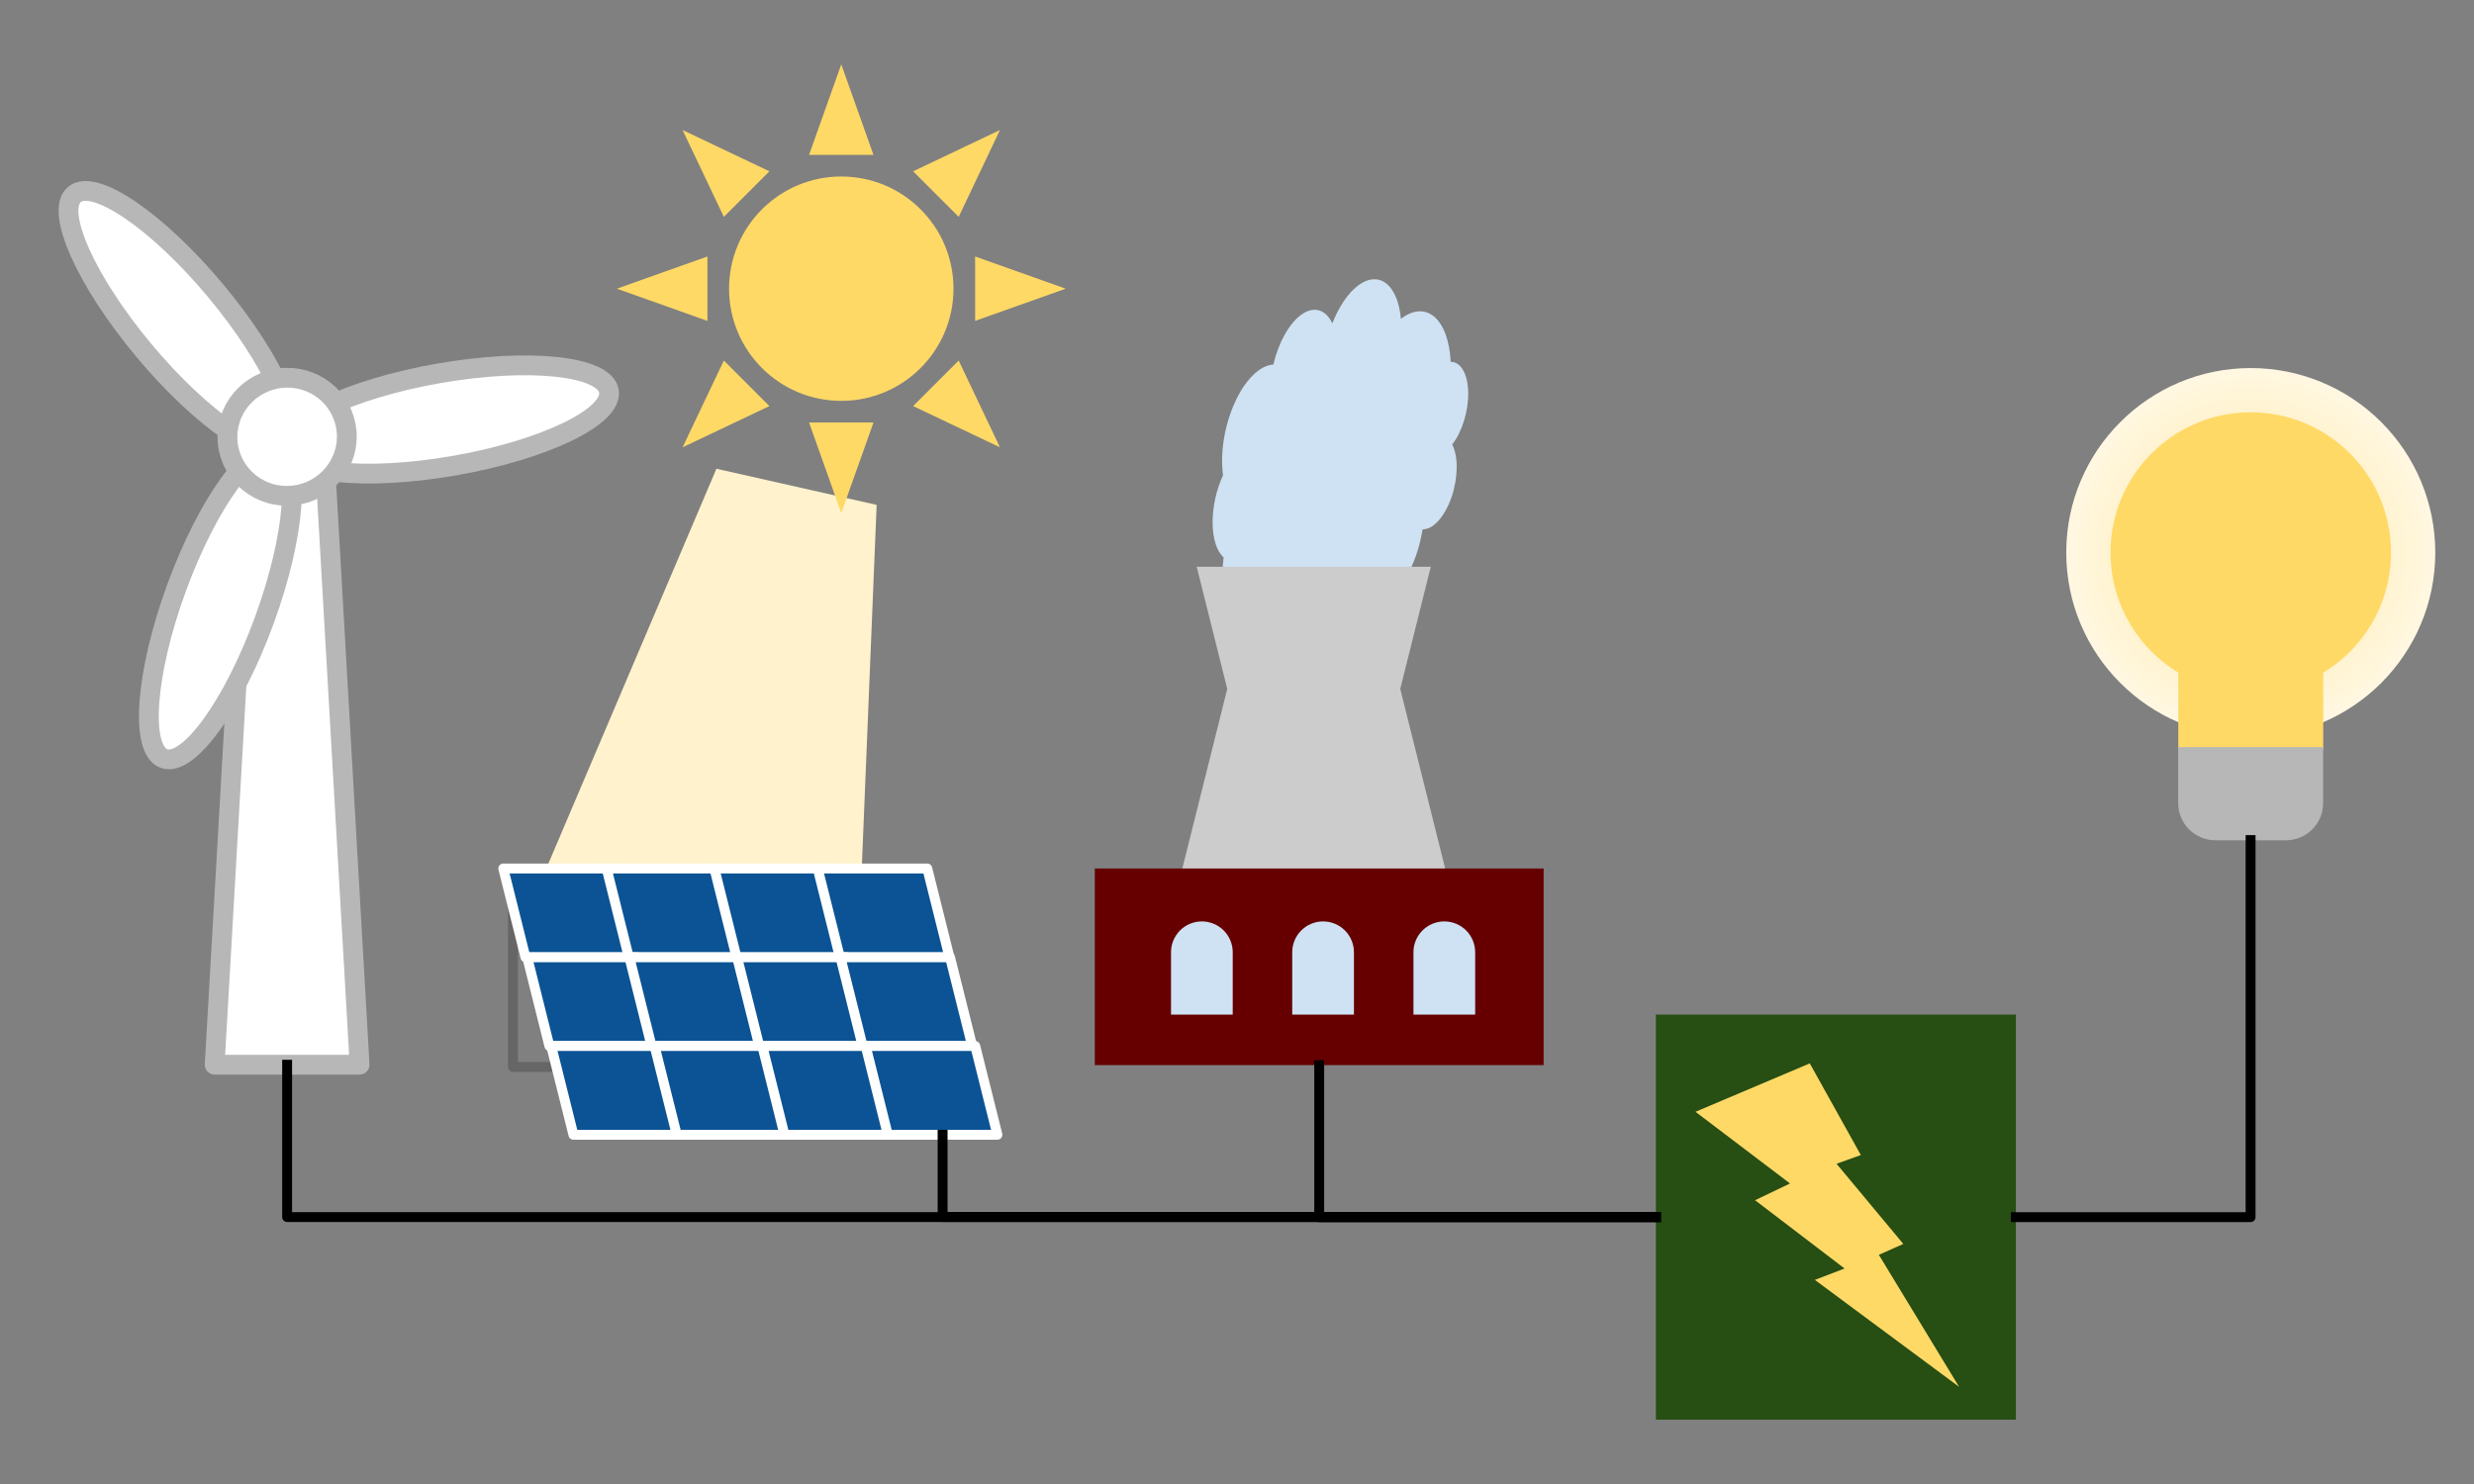 <svg version="1.1" viewBox="0.0 0.0 250.0 150.0" fill="none" stroke="none" stroke-linecap="square" stroke-miterlimit="10" xmlns:xlink="http://www.w3.org/1999/xlink" xmlns="http://www.w3.org/2000/svg"><rect x="0.0" y="0.0" width="250.0" height="150.0" fill="#808080" stroke="none"/><clipPath id="p.0"><path d="m0 0l250.0 0l0 150.0l-250.0 0l0 -150.0z" clip-rule="nonzero"/></clipPath><g clip-path="url(#p.0)"><path fill="#000000" fill-opacity="0.0" d="m0 0l250.0 0l0 150.0l-250.0 0z" fill-rule="evenodd"/><path fill="#cfe2f3" d="m143.731 53.606l0 0c-0.454 2.817 -1.703 5.422 -3.215 6.708c-1.512 1.287 -3.024 1.03 -3.893 -0.662l0 0c-0.797 1.515 -1.829 2.45 -2.786 2.521c-0.957 0.071 -1.725 -0.729 -2.073 -2.159l0 0c-0.699 1.379 -1.635 2.198 -2.475 2.166c-0.841 -0.032 -1.467 -0.91 -1.657 -2.323l0 0c-1.01 1.4 -2.199 1.813 -3.051 1.061c-0.852 -0.752 -1.215 -2.534 -0.932 -4.576l0 0c-0.697 -0.625 -1.104 -1.898 -1.115 -3.49c-0.011 -1.592 0.374 -3.347 1.056 -4.812l0 0c-0.309 -2.25 0.144 -5.049 1.19 -7.352c1.046 -2.303 2.527 -3.764 3.891 -3.838c0.533 -2.265 1.629 -4.203 2.866 -5.067c1.237 -0.864 2.421 -0.52 3.097 0.901c1.033 -2.621 2.638 -4.355 4.12 -4.453c1.482 -0.097 2.576 1.459 2.809 3.998c1.223 -0.942 2.445 -1.013 3.392 -0.195c0.946 0.817 1.536 2.453 1.638 4.538l0 0c1.028 -0.005 1.735 1.233 1.77 3.1c0.035 1.867 -0.61 3.966 -1.615 5.255l0 0c0.631 1.235 0.6 3.39 -0.076 5.341c-0.676 1.951 -1.844 3.256 -2.895 3.234z" fill-rule="evenodd"/><path fill="#000000" fill-opacity="0.0" d="m146.746 44.929l0 0c-0.298 -0.583 -0.721 -0.914 -1.212 -0.948m1.058 -7.408c-0.215 0.001 -0.439 0.057 -0.665 0.166m-4.364 -4.509c0.043 0.468 0.056 0.96 0.038 1.468m-6.968 -1.013l0 0c-0.188 0.478 -0.354 0.976 -0.494 1.487m-5.469 2.679c-0.567 2.411 -0.4 4.778 0.431 6.083m-5.512 5.106c0.364 -0.782 0.798 -1.449 1.269 -1.951m-1.21 10.253l0 0c0.047 -0.339 0.111 -0.679 0.191 -1.015m3.791 4.53l0 0c0.252 -0.349 0.486 -0.75 0.694 -1.191m3.438 1.348l0 0c0.168 -0.331 0.318 -0.688 0.448 -1.062m4.411 0.7l0 0c-0.184 -0.358 -0.335 -0.772 -0.449 -1.234m7.557 -4.812l0 0c0.063 -0.388 0.109 -0.775 0.139 -1.157" fill-rule="evenodd"/><path fill="#cccccc" d="m118.583 91.361l5.669 -22.677l17.008 0l5.669 22.677z" fill-rule="evenodd"/><path fill="#cccccc" d="m144.583 57.287l-4.969 19.874l-13.717 0l-4.968 -19.874z" fill-rule="evenodd"/><path fill="#fff2cc" d="m54.318 89.867l18.079 -42.488l16.189 3.654l-1.89 46.142z" fill-rule="evenodd"/><path fill="#ffffff" d="m21.692 107.618l3.661 -63.78l7.323 0l3.661 63.78z" fill-rule="evenodd"/><path stroke="#b7b7b7" stroke-width="2.0" stroke-linejoin="round" stroke-linecap="butt" d="m21.692 107.618l3.661 -63.78l7.323 0l3.661 63.78z" fill-rule="evenodd"/><path fill="#ffffff" d="m28.744 45.267l0 0c-0.444 -2.574 6.537 -5.945 15.591 -7.528l0 0c9.054 -1.583 16.753 -0.779 17.197 1.795l0 0c0.444 2.574 -6.537 5.945 -15.591 7.528l0 0c-9.054 1.583 -16.753 0.779 -17.197 -1.795z" fill-rule="evenodd"/><path stroke="#b7b7b7" stroke-width="2.0" stroke-linejoin="round" stroke-linecap="butt" d="m28.744 45.267l0 0c-0.444 -2.574 6.537 -5.945 15.591 -7.528l0 0c9.054 -1.583 16.753 -0.779 17.197 1.795l0 0c0.444 2.574 -6.537 5.945 -15.591 7.528l0 0c-9.054 1.583 -16.753 0.779 -17.197 -1.795z" fill-rule="evenodd"/><path fill="#ffffff" d="m28.81 45.142l0 0c-1.992 1.679 -8.373 -2.665 -14.252 -9.701l0 0c-5.879 -7.036 -9.031 -14.101 -7.039 -15.78l0 0c1.992 -1.679 8.373 2.665 14.252 9.701l0 0c5.879 7.036 9.031 14.101 7.039 15.78z" fill-rule="evenodd"/><path stroke="#b7b7b7" stroke-width="2.0" stroke-linejoin="round" stroke-linecap="butt" d="m28.81 45.142l0 0c-1.992 1.679 -8.373 -2.665 -14.252 -9.701l0 0c-5.879 -7.036 -9.031 -14.101 -7.039 -15.78l0 0c1.992 -1.679 8.373 2.665 14.252 9.701l0 0c5.879 7.036 9.031 14.101 7.039 15.78z" fill-rule="evenodd"/><path fill="#ffffff" d="m27.974 45.46l0 0c2.453 0.896 1.889 8.609 -1.26 17.228l0 0c-3.148 8.619 -7.689 14.88 -10.142 13.984l0 0c-2.453 -0.896 -1.889 -8.609 1.26 -17.228l0 0c3.148 -8.619 7.689 -14.88 10.142 -13.984z" fill-rule="evenodd"/><path stroke="#b7b7b7" stroke-width="2.0" stroke-linejoin="round" stroke-linecap="butt" d="m27.974 45.46l0 0c2.453 0.896 1.889 8.609 -1.26 17.228l0 0c-3.148 8.619 -7.689 14.88 -10.142 13.984l0 0c-2.453 -0.896 -1.889 -8.609 1.26 -17.228l0 0c3.148 -8.619 7.689 -14.88 10.142 -13.984z" fill-rule="evenodd"/><path fill="#ffffff" d="m22.983 44.18l0 0c0 -3.296 2.7 -5.983 6.031 -6.0l0 0c1.6 -0.008 3.134 0.612 4.265 1.726c1.131 1.113 1.767 2.628 1.767 4.211l0 0c0 3.296 -2.7 5.983 -6.031 6.0l0 0c-3.331 0.017 -6.031 -2.641 -6.031 -5.937z" fill-rule="evenodd"/><path stroke="#b7b7b7" stroke-width="2.0" stroke-linejoin="round" stroke-linecap="butt" d="m22.983 44.18l0 0c0 -3.296 2.7 -5.983 6.031 -6.0l0 0c1.6 -0.008 3.134 0.612 4.265 1.726c1.131 1.113 1.767 2.628 1.767 4.211l0 0c0 3.296 -2.7 5.983 -6.031 6.0l0 0c-3.331 0.017 -6.031 -2.641 -6.031 -5.937z" fill-rule="evenodd"/><path fill="#ffd966" d="m107.689 29.18l-9.151 3.254l0 -6.509zm-6.644 -16.036l-4.168 8.773l-4.602 -4.602zm-16.034 -6.641l3.254 9.151l-6.509 0zm-16.036 6.641l8.773 4.171l-4.602 4.602zm-6.641 16.036l9.151 -3.254l0 6.509zm6.641 16.034l4.171 -8.771l4.602 4.602zm16.036 6.644l-3.254 -9.151l6.509 0zm16.034 -6.644l-8.771 -4.168l4.602 -4.602zm-27.372 -16.034l0 0c0 -6.262 5.076 -11.339 11.339 -11.339c6.262 0 11.339 5.076 11.339 11.339c0 6.262 -5.076 11.339 -11.339 11.339c-6.262 0 -11.339 -5.076 -11.339 -11.339z" fill-rule="evenodd"/><path fill="#000000" fill-opacity="0.0" d="m51.834 107.844l0 -18.522l11.75 18.522z" fill-rule="evenodd"/><path stroke="#666666" stroke-width="1.0" stroke-linejoin="round" stroke-linecap="butt" d="m51.834 107.844l0 -18.522l11.75 18.522z" fill-rule="evenodd"/><path fill="#0b5394" d="m64.174 96.757l-2.243 -8.971l-11.074 0l2.243 8.971z" fill-rule="evenodd"/><path stroke="#ffffff" stroke-width="1.0" stroke-linejoin="round" stroke-linecap="butt" d="m64.174 96.757l-2.243 -8.971l-11.074 0l2.243 8.971z" fill-rule="evenodd"/><path fill="#0b5394" d="m74.616 96.757l-2.243 -8.971l-11.074 0l2.243 8.971z" fill-rule="evenodd"/><path stroke="#ffffff" stroke-width="1.0" stroke-linejoin="round" stroke-linecap="butt" d="m74.616 96.757l-2.243 -8.971l-11.074 0l2.243 8.971z" fill-rule="evenodd"/><path fill="#0b5394" d="m85.503 96.757l-2.243 -8.971l-11.074 0l2.243 8.971z" fill-rule="evenodd"/><path stroke="#ffffff" stroke-width="1.0" stroke-linejoin="round" stroke-linecap="butt" d="m85.503 96.757l-2.243 -8.971l-11.074 0l2.243 8.971z" fill-rule="evenodd"/><path fill="#0b5394" d="m95.946 96.757l-2.243 -8.971l-11.074 0l2.243 8.971z" fill-rule="evenodd"/><path stroke="#ffffff" stroke-width="1.0" stroke-linejoin="round" stroke-linecap="butt" d="m95.946 96.757l-2.243 -8.971l-11.074 0l2.243 8.971z" fill-rule="evenodd"/><path fill="#0b5394" d="m66.591 105.728l-2.243 -8.971l-11.074 0l2.243 8.971z" fill-rule="evenodd"/><path stroke="#ffffff" stroke-width="1.0" stroke-linejoin="round" stroke-linecap="butt" d="m66.591 105.728l-2.243 -8.971l-11.074 0l2.243 8.971z" fill-rule="evenodd"/><path fill="#0b5394" d="m76.914 105.728l-2.243 -8.971l-11.074 0l2.243 8.971z" fill-rule="evenodd"/><path stroke="#ffffff" stroke-width="1.0" stroke-linejoin="round" stroke-linecap="butt" d="m76.914 105.728l-2.243 -8.971l-11.074 0l2.243 8.971z" fill-rule="evenodd"/><path fill="#0b5394" d="m87.8 105.728l-2.243 -8.971l-11.074 0l2.243 8.971z" fill-rule="evenodd"/><path stroke="#ffffff" stroke-width="1.0" stroke-linejoin="round" stroke-linecap="butt" d="m87.8 105.728l-2.243 -8.971l-11.074 0l2.243 8.971z" fill-rule="evenodd"/><path fill="#0b5394" d="m98.243 105.728l-2.243 -8.971l-11.074 0l2.243 8.971z" fill-rule="evenodd"/><path stroke="#ffffff" stroke-width="1.0" stroke-linejoin="round" stroke-linecap="butt" d="m98.243 105.728l-2.243 -8.971l-11.074 0l2.243 8.971z" fill-rule="evenodd"/><path fill="#0b5394" d="m69.017 114.698l-2.243 -8.971l-11.074 0l2.243 8.971z" fill-rule="evenodd"/><path stroke="#ffffff" stroke-width="1.0" stroke-linejoin="round" stroke-linecap="butt" d="m69.017 114.698l-2.243 -8.971l-11.074 0l2.243 8.971z" fill-rule="evenodd"/><path fill="#0b5394" d="m79.46 114.698l-2.243 -8.971l-11.074 0l2.243 8.971z" fill-rule="evenodd"/><path stroke="#ffffff" stroke-width="1.0" stroke-linejoin="round" stroke-linecap="butt" d="m79.46 114.698l-2.243 -8.971l-11.074 0l2.243 8.971z" fill-rule="evenodd"/><path fill="#0b5394" d="m90.346 114.698l-2.243 -8.971l-11.074 0l2.243 8.971z" fill-rule="evenodd"/><path stroke="#ffffff" stroke-width="1.0" stroke-linejoin="round" stroke-linecap="butt" d="m90.346 114.698l-2.243 -8.971l-11.074 0l2.243 8.971z" fill-rule="evenodd"/><path fill="#0b5394" d="m100.789 114.698l-2.243 -8.971l-11.074 0l2.243 8.971z" fill-rule="evenodd"/><path stroke="#ffffff" stroke-width="1.0" stroke-linejoin="round" stroke-linecap="butt" d="m100.789 114.698l-2.243 -8.971l-11.074 0l2.243 8.971z" fill-rule="evenodd"/><defs><radialGradient id="p.1" gradientUnits="userSpaceOnUse" gradientTransform="matrix(5.135 0.0 0.0 5.135 0.0 0.0)" spreadMethod="pad" cx="44.292" cy="10.876" fx="44.292" fy="10.876" r="5.135"><stop offset="0.0" stop-color="#ffe599"/><stop offset="0.49" stop-color="#fff2cc"/><stop offset="1.0" stop-color="#ffffff"/></radialGradient></defs><path fill="url(#p.1)" d="m208.797 55.849l0 0c0 -10.298 8.348 -18.646 18.646 -18.646l0 0c4.945 0 9.688 1.964 13.184 5.461c3.497 3.497 5.461 8.239 5.461 13.184l0 0c0 10.298 -8.348 18.646 -18.646 18.646l0 0c-10.298 0 -18.646 -8.348 -18.646 -18.646z" fill-rule="evenodd"/><path fill="#ffd966" d="m213.269 55.849l0 0c0 -7.828 6.346 -14.173 14.173 -14.173l0 0c3.759 0 7.364 1.493 10.022 4.151c2.658 2.658 4.151 6.263 4.151 10.022l0 0c0 7.828 -6.346 14.173 -14.173 14.173l0 0c-7.828 0 -14.173 -6.346 -14.173 -14.173z" fill-rule="evenodd"/><path fill="#ffd966" d="m220.119 64.114l14.646 0l0 11.654l-14.646 0z" fill-rule="evenodd"/><path fill="#b7b7b7" d="m231.007 84.93l-7.15 0l0 0c-0.994 0 -1.947 -0.395 -2.65 -1.098c-0.703 -0.703 -1.098 -1.656 -1.098 -2.65l0 -5.669c0 -6.866455E-5 6.1035156E-5 -1.2207031E-4 1.2207031E-4 -1.2207031E-4l14.646 1.2207031E-4l0 0c6.1035156E-5 0 1.2207031E-4 5.340576E-5 1.2207031E-4 1.2207031E-4l-1.2207031E-4 5.669l0 0c0 2.07 -1.678 3.748 -3.748 3.748z" fill-rule="evenodd"/><path fill="#660000" d="m110.631 87.786l45.354 0l0 19.874l-45.354 0z" fill-rule="evenodd"/><path fill="#cfe2f3" d="m121.45 93.135l0 0l0 0c0.827 0 1.62 0.329 2.205 0.913c0.585 0.585 0.913 1.378 0.913 2.205l0 6.299c0 3.0517578E-5 -3.0517578E-5 5.340576E-5 -5.340576E-5 5.340576E-5l-6.236 -5.340576E-5l0 0c-3.0517578E-5 0 -5.340576E-5 -2.2888184E-5 -5.340576E-5 -4.5776367E-5l5.340576E-5 -6.299l0 0c0 -1.722 1.396 -3.118 3.118 -3.118z" fill-rule="evenodd"/><path fill="#cfe2f3" d="m133.699 93.135l0 0l0 0c0.827 0 1.62 0.329 2.205 0.913c0.585 0.585 0.913 1.378 0.913 2.205l0 6.299c0 3.0517578E-5 -1.5258789E-5 5.340576E-5 -4.5776367E-5 5.340576E-5l-6.236 -5.340576E-5l0 0c-3.0517578E-5 0 -4.5776367E-5 -2.2888184E-5 -4.5776367E-5 -4.5776367E-5l4.5776367E-5 -6.299l0 0c0 -1.722 1.396 -3.118 3.118 -3.118z" fill-rule="evenodd"/><path fill="#cfe2f3" d="m145.949 93.135l0 0l0 0c0.827 0 1.62 0.329 2.205 0.913c0.585 0.585 0.913 1.378 0.913 2.205l0 6.299c0 3.0517578E-5 -1.5258789E-5 5.340576E-5 -4.5776367E-5 5.340576E-5l-6.236 -5.340576E-5l0 0c-3.0517578E-5 0 -4.5776367E-5 -2.2888184E-5 -4.5776367E-5 -4.5776367E-5l4.5776367E-5 -6.299l0 0c0 -1.722 1.396 -3.118 3.118 -3.118z" fill-rule="evenodd"/><path fill="#274e13" d="m167.329 102.552l36.378 0l0 40.945l-36.378 0z" fill-rule="evenodd"/><path fill="#000000" fill-opacity="0.0" d="m29.014 107.618l0 15.402l138.331 0" fill-rule="evenodd"/><path stroke="#000000" stroke-width="1.0" stroke-linejoin="round" stroke-linecap="butt" d="m29.014 107.618l0 15.402l138.331 0" fill-rule="evenodd"/><path fill="#000000" fill-opacity="0.0" d="m95.252 114.698l0 8.315l72.063 0" fill-rule="evenodd"/><path stroke="#000000" stroke-width="1.0" stroke-linejoin="round" stroke-linecap="butt" d="m95.252 114.698l0 8.315l72.063 0" fill-rule="evenodd"/><path fill="#000000" fill-opacity="0.0" d="m133.308 107.66l0 15.37l34.016 0" fill-rule="evenodd"/><path stroke="#000000" stroke-width="1.0" stroke-linejoin="round" stroke-linecap="butt" d="m133.308 107.66l0 15.37l34.016 0" fill-rule="evenodd"/><path fill="#000000" fill-opacity="0.0" d="m203.707 123.025l23.717 0l0 -38.11" fill-rule="evenodd"/><path stroke="#000000" stroke-width="1.0" stroke-linejoin="round" stroke-linecap="butt" d="m203.707 123.025l23.717 0l0 -38.11" fill-rule="evenodd"/><path fill="#ffd966" d="m182.88 107.485l5.159 9.266l-2.456 0.879l6.747 8.103l-2.471 1.102l8.11 13.344l-14.577 -10.81l3.004 -1.15l-9.044 -6.903l3.531 -1.692l-9.552 -7.247z" fill-rule="evenodd"/></g></svg>